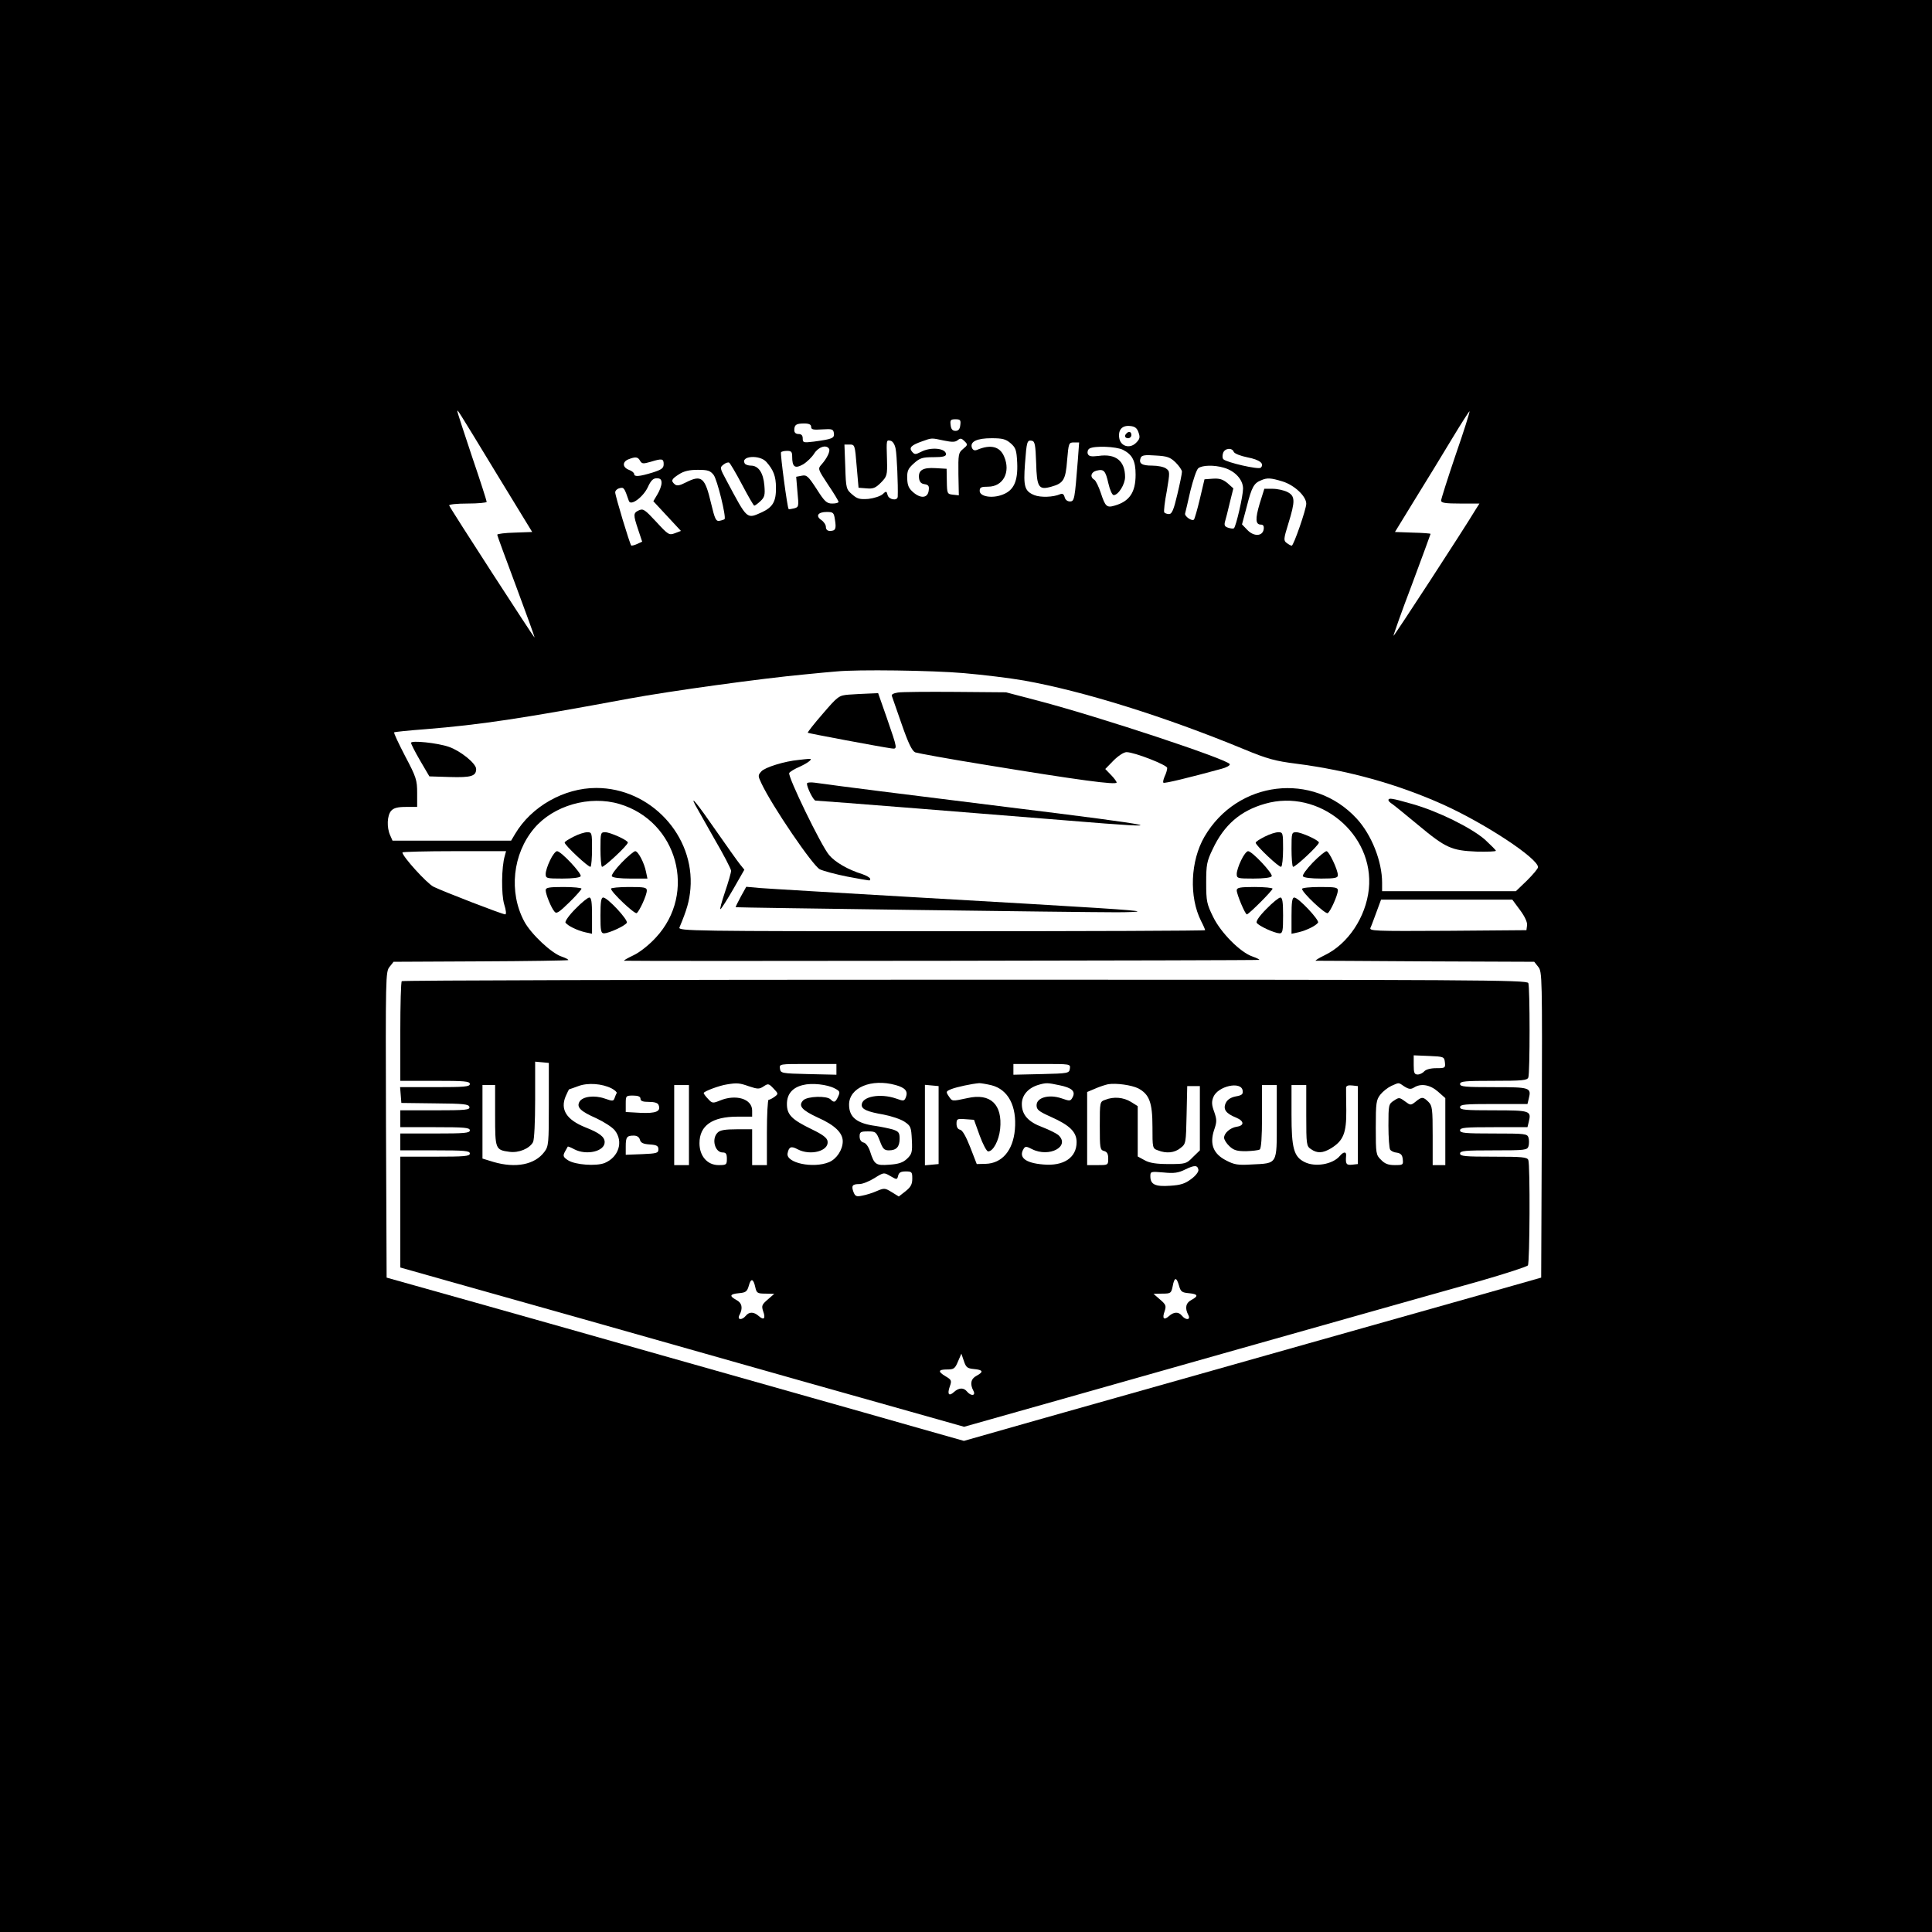 <?xml version="1.0" standalone="no"?>
<!DOCTYPE svg PUBLIC "-//W3C//DTD SVG 20010904//EN"
 "http://www.w3.org/TR/2001/REC-SVG-20010904/DTD/svg10.dtd">
<svg version="1.0" xmlns="http://www.w3.org/2000/svg"
 width="917pt" height="917pt" viewBox="0 0 917 917"
 preserveAspectRatio="xMidYMid meet">

<g transform="translate(0,917) scale(0.1,-0.1)"
fill="#000000" stroke="none">
<path d="M0 4585 l0 -4585 4585 0 4585 0 0 4585 0 4585 -4585 0 -4585 0 0
-4585z m2358 2335 l168 -275 -83 -3 c-46 -1 -83 -6 -83 -10 0 -4 41 -115 90
-246 49 -132 89 -241 87 -242 -2 -2 -400 612 -405 627 -2 5 37 9 87 9 50 0 91
4 91 8 0 5 -31 102 -70 216 -38 114 -70 211 -69 214 0 9 -6 20 187 -298z
m4551 91 c-38 -112 -69 -210 -69 -217 0 -11 21 -14 91 -14 l91 0 -19 -30 c-55
-92 -386 -600 -389 -598 -1 2 37 111 87 242 49 132 89 240 89 242 0 2 -38 5
-85 6 l-84 3 95 155 c53 85 132 215 176 288 44 73 82 132 83 130 2 -2 -27 -95
-66 -207z m-2351 142 c-2 -20 -9 -28 -23 -28 -14 0 -21 8 -23 28 -3 23 0 27
23 27 23 0 26 -4 23 -27z m-708 -9 c0 -13 10 -15 53 -12 47 3 52 1 55 -18 3
-24 -7 -28 -95 -40 -50 -6 -53 -5 -53 15 0 14 -6 21 -20 21 -13 0 -20 7 -20
18 0 26 9 32 47 32 23 0 33 -5 33 -16z m1554 -27 c8 -23 6 -31 -12 -49 -30
-30 -75 -16 -80 25 -5 38 15 59 52 55 23 -2 33 -10 40 -31z m-924 -38 c39 -8
54 -8 66 2 12 10 18 9 32 -5 16 -16 16 -18 -7 -37 -22 -18 -23 -25 -22 -120
l2 -100 -28 3 c-27 3 -28 5 -29 63 l-1 60 -52 3 c-61 4 -83 -10 -79 -47 2 -18
10 -27 26 -29 19 -3 23 -9 20 -30 -4 -36 -37 -40 -73 -9 -21 18 -28 32 -29 66
-1 36 4 47 32 72 28 25 40 29 92 29 45 0 60 4 60 14 0 29 -73 36 -119 11 -26
-13 -30 -13 -42 1 -16 19 -4 31 47 49 48 17 43 17 104 4z m317 -13 c24 -21 28
-32 31 -92 4 -88 -16 -132 -70 -152 -49 -19 -108 -9 -108 18 0 17 7 20 40 20
71 0 108 69 76 143 -20 48 -64 59 -128 32 -12 -5 -20 -2 -25 10 -10 29 24 45
93 45 52 0 68 -4 91 -24z m-546 -26 c6 -28 12 -176 10 -227 -1 -22 -42 -15
-48 7 -5 20 -7 20 -24 4 -10 -9 -41 -19 -67 -22 -41 -3 -53 0 -77 21 -28 24
-30 28 -33 131 l-4 106 25 0 c24 0 25 -2 33 -102 l9 -103 38 -3 c31 -3 43 2
68 27 29 30 31 34 29 109 -3 97 -3 94 17 90 10 -2 20 -17 24 -38z m667 -67 c3
-117 12 -130 72 -113 58 16 68 33 75 126 7 81 8 84 32 84 l25 0 -6 -82 c-15
-189 -16 -198 -38 -198 -12 0 -22 8 -25 21 -4 14 -10 18 -22 13 -32 -14 -92
-16 -122 -4 -46 19 -52 41 -44 149 8 107 10 113 33 109 14 -3 17 -20 20 -105z
m-983 67 c7 -11 -10 -46 -36 -75 -18 -20 -17 -22 31 -95 28 -41 50 -78 50 -82
0 -5 -14 -8 -30 -8 -26 0 -36 9 -74 69 -40 61 -47 68 -71 63 l-26 -5 6 -72 c7
-70 6 -72 -16 -78 -13 -3 -24 -5 -26 -3 -6 6 -40 261 -36 269 2 4 15 7 29 7
20 0 24 -5 24 -27 0 -50 13 -59 52 -37 18 11 42 34 53 52 20 31 57 43 70 22z
m1395 -5 c45 -23 60 -53 60 -118 0 -84 -29 -127 -100 -147 -37 -11 -44 -4 -65
60 -10 30 -24 59 -31 63 -22 13 -16 36 10 43 36 9 43 0 57 -61 7 -31 18 -55
25 -55 22 0 54 51 54 86 0 76 -44 112 -126 100 -35 -4 -46 -2 -51 10 -3 9 0
20 8 25 23 14 127 10 159 -6z m526 -10 c4 -8 31 -19 66 -26 57 -11 81 -30 62
-49 -10 -10 -162 25 -177 40 -5 4 -6 17 -2 29 7 24 43 28 51 6z m-276 -50 c16
-16 30 -36 30 -44 0 -9 -10 -58 -22 -108 -17 -73 -26 -93 -39 -93 -10 0 -20 4
-23 8 -3 5 2 50 12 101 15 90 15 94 -3 107 -10 8 -40 14 -66 14 -50 0 -65 10
-55 37 5 12 19 15 71 11 55 -3 69 -8 95 -33z m-2542 8 c9 -15 15 -15 50 -5 55
17 62 15 62 -11 0 -19 -9 -26 -53 -40 -62 -19 -87 -21 -87 -7 0 6 -11 15 -25
20 -31 12 -32 38 -2 50 33 13 45 12 55 -7z m599 -5 c34 -38 46 -69 46 -122 1
-66 -15 -93 -66 -117 -74 -33 -68 -38 -168 149 -33 61 -33 63 -15 77 10 8 22
12 27 9 4 -2 32 -49 61 -104 29 -55 55 -100 58 -100 4 0 17 10 29 21 20 19 23
29 19 75 -5 60 -28 94 -64 94 -13 0 -26 5 -29 10 -22 36 70 43 102 8z m2172
-28 c53 -15 91 -57 91 -99 0 -35 -33 -178 -43 -188 -3 -3 -15 -2 -27 2 -17 5
-20 12 -16 28 4 12 14 53 23 91 l17 68 -28 25 c-22 18 -38 23 -69 21 l-40 -3
-22 -93 c-12 -51 -25 -95 -28 -98 -9 -10 -46 16 -42 29 2 6 13 55 25 107 13
52 29 101 38 108 19 14 74 16 121 2z m-2422 -34 c17 -21 61 -201 52 -210 -2
-2 -13 -6 -24 -8 -17 -3 -22 8 -40 83 -29 124 -45 137 -120 99 -29 -15 -42
-17 -52 -9 -20 17 -16 25 20 48 23 15 49 21 89 21 48 0 59 -4 75 -24z m-247
-38 c0 -13 -9 -37 -20 -55 l-19 -32 65 -70 66 -71 -29 -11 c-27 -10 -31 -8
-88 54 -54 58 -62 64 -82 55 -28 -13 -28 -20 -4 -92 l19 -57 -24 -11 c-13 -6
-26 -9 -28 -7 -7 7 -76 236 -76 252 0 8 9 17 21 20 20 5 22 3 44 -61 9 -25 68
19 90 66 14 31 25 42 42 42 17 0 23 -6 23 -22z m2947 7 c56 -17 113 -70 113
-106 0 -26 -60 -199 -69 -199 -4 0 -15 6 -24 13 -15 11 -15 18 8 92 33 107 33
131 -5 150 -16 8 -47 15 -69 15 l-40 0 -22 -70 c-22 -74 -20 -100 6 -100 11 0
15 -7 13 -22 -5 -34 -47 -36 -78 -3 l-25 26 23 86 c23 91 34 110 67 123 29 13
46 12 102 -5z m-2124 -182 c7 -43 3 -53 -24 -53 -12 0 -19 7 -19 19 0 10 -10
25 -22 33 -28 19 -16 38 26 38 31 0 34 -3 39 -37z m612 -728 c94 -8 222 -24
285 -35 281 -50 669 -171 1044 -326 111 -46 147 -56 250 -69 247 -32 477 -96
694 -193 200 -90 452 -256 452 -298 0 -7 -24 -35 -52 -63 l-53 -51 -317 0
-318 0 0 40 c0 102 -50 228 -121 305 -207 224 -566 181 -722 -86 -67 -115 -74
-286 -16 -401 11 -21 19 -40 19 -43 0 -3 -563 -5 -1251 -5 -1188 0 -1251 1
-1244 18 35 83 47 125 52 183 21 253 -190 479 -447 479 -153 0 -308 -88 -385
-218 l-19 -32 -282 0 -281 0 -11 25 c-17 37 -15 95 5 117 12 13 30 18 70 18
l53 0 0 66 c0 61 -4 75 -57 175 -31 60 -55 110 -52 113 2 2 69 9 149 15 259
21 455 50 965 145 195 36 630 96 835 115 63 6 131 13 150 14 100 10 456 5 605
-8z m-1635 -621 c276 -82 369 -423 173 -634 -31 -34 -76 -70 -106 -84 -29 -14
-49 -25 -44 -26 51 -3 3011 1 3014 4 2 2 -12 9 -32 16 -57 19 -150 112 -187
188 -30 61 -33 74 -33 162 0 86 3 102 31 160 54 115 132 182 248 215 256 74
520 -143 493 -405 -14 -133 -99 -261 -210 -314 -29 -14 -47 -26 -42 -26 6 0
241 -1 523 -3 l514 -2 19 -24 c19 -23 19 -47 17 -749 l-3 -726 -130 -37 c-71
-20 -317 -90 -545 -154 -228 -64 -626 -177 -885 -250 -258 -73 -630 -178 -825
-233 l-355 -101 -240 68 c-132 38 -352 100 -490 139 -137 39 -457 129 -710
201 -253 72 -649 184 -880 249 l-420 118 -3 726 c-2 702 -2 726 17 749 l19 24
412 2 c227 1 414 4 417 6 2 3 -12 10 -32 17 -48 16 -145 107 -177 167 -74 139
-55 320 47 441 92 109 263 158 405 116z m-544 -246 c-16 -53 -17 -183 -3 -230
9 -28 11 -48 5 -48 -14 0 -295 109 -340 131 -32 16 -148 144 -148 163 0 3 111
6 246 6 l246 0 -6 -22z m4819 -258 c23 -31 35 -58 33 -72 l-3 -23 -374 -3
c-353 -2 -373 -1 -366 15 5 10 17 44 29 76 l21 57 312 0 311 0 37 -50z"/>
<path d="M5347 7113 c-12 -11 -8 -23 8 -23 8 0 15 7 15 15 0 16 -12 20 -23 8z"/>
<path d="M4262 5883 c-20 -3 -32 -9 -29 -16 2 -7 24 -68 47 -135 32 -92 49
-126 64 -133 12 -4 158 -31 326 -58 451 -74 630 -98 630 -85 0 4 -12 21 -27
36 l-27 28 39 40 c23 23 49 40 62 40 37 0 193 -61 193 -75 0 -8 -5 -26 -12
-40 -6 -14 -9 -27 -6 -30 4 -5 122 24 276 66 23 6 41 16 39 22 -7 22 -614 223
-902 299 l-160 42 -240 2 c-132 1 -255 0 -273 -3z"/>
<path d="M4028 5873 c-46 -4 -51 -7 -123 -91 -41 -47 -73 -88 -71 -90 4 -3
345 -67 396 -74 31 -4 31 -6 -21 145 l-41 117 -47 -2 c-25 -1 -67 -3 -93 -5z"/>
<path d="M1951 5644 c0 -5 19 -43 43 -84 l44 -75 97 -3 c101 -3 125 4 125 38
0 26 -74 86 -129 105 -54 19 -181 32 -180 19z"/>
<path d="M3790 5563 c-66 -6 -159 -35 -176 -54 -17 -19 -17 -21 0 -57 50 -107
243 -390 277 -408 17 -8 76 -24 132 -35 120 -22 107 -21 107 -10 0 5 -17 15
-37 22 -68 21 -130 57 -158 91 -37 43 -198 375 -189 389 3 6 26 20 50 30 43
20 67 40 42 37 -7 0 -29 -3 -48 -5z"/>
<path d="M3830 5451 c0 -19 31 -81 41 -81 18 0 885 -69 1202 -95 528 -44 451
-27 -298 65 -500 62 -779 97 -907 115 -21 3 -38 1 -38 -4z"/>
<path d="M6590 5372 c0 -4 8 -12 18 -18 9 -6 64 -51 122 -99 132 -110 159
-122 278 -127 50 -1 92 0 92 4 0 3 -24 27 -52 53 -66 57 -224 135 -345 169
-98 28 -113 30 -113 18z"/>
<path d="M3300 5349 c7 -13 48 -85 91 -161 44 -75 79 -143 79 -151 0 -9 -13
-54 -29 -101 -16 -48 -26 -84 -21 -81 5 3 32 46 61 96 l52 91 -21 26 c-12 15
-63 87 -114 160 -87 126 -125 173 -98 121z"/>
<path d="M3516 4914 c-14 -26 -25 -48 -24 -50 3 -2 1620 -24 1807 -24 57 0
102 2 100 4 -6 6 -179 17 -1034 66 -379 22 -720 42 -756 45 l-67 6 -26 -47z"/>
<path d="M2723 5199 c-24 -12 -43 -24 -43 -28 0 -13 116 -121 123 -115 4 4 7
43 7 86 0 74 -1 78 -22 78 -13 0 -42 -9 -65 -21z"/>
<path d="M2850 5142 c0 -43 3 -82 7 -86 7 -6 123 102 123 115 0 11 -84 49
-108 49 -21 0 -22 -4 -22 -78z"/>
<path d="M6003 5199 c-24 -12 -43 -24 -43 -29 0 -13 113 -120 121 -114 5 3 9
41 9 85 0 75 -1 79 -22 79 -13 0 -42 -9 -65 -21z"/>
<path d="M6130 5142 c0 -43 3 -82 7 -86 7 -6 123 102 123 115 0 11 -84 49
-108 49 -21 0 -22 -4 -22 -78z"/>
<path d="M2611 5087 c-12 -24 -21 -53 -21 -65 0 -21 4 -22 79 -22 47 0 83 4
87 11 7 12 -93 119 -112 119 -7 0 -22 -19 -33 -43z"/>
<path d="M2951 5076 c-29 -30 -50 -59 -47 -65 4 -7 40 -11 88 -11 l81 0 -7 33
c-8 41 -37 97 -51 97 -6 0 -35 -24 -64 -54z"/>
<path d="M5891 5087 c-12 -24 -21 -53 -21 -65 0 -21 4 -22 79 -22 47 0 83 4
87 11 7 12 -93 119 -112 119 -7 0 -22 -19 -33 -43z"/>
<path d="M6231 5076 c-29 -30 -50 -59 -47 -65 4 -7 40 -11 87 -11 65 0 79 3
79 16 0 26 -42 114 -54 114 -6 0 -36 -24 -65 -54z"/>
<path d="M2590 4945 c0 -19 26 -84 42 -102 9 -12 22 -3 70 44 32 31 58 61 58
65 0 4 -38 8 -85 8 -70 0 -85 -3 -85 -15z"/>
<path d="M2900 4952 c0 -16 112 -122 122 -116 13 9 48 85 48 107 0 15 -11 17
-85 17 -47 0 -85 -4 -85 -8z"/>
<path d="M5870 4944 c0 -19 40 -114 48 -114 9 0 122 113 122 122 0 4 -38 8
-85 8 -70 0 -85 -3 -85 -16z"/>
<path d="M6180 4951 c0 -17 111 -122 122 -115 13 8 47 84 48 107 0 15 -11 17
-85 17 -47 0 -85 -4 -85 -9z"/>
<path d="M2731 4856 c-30 -30 -50 -59 -47 -65 10 -15 55 -37 94 -46 l32 -7 0
86 c0 63 -3 86 -13 86 -7 0 -37 -24 -66 -54z"/>
<path d="M2850 4825 c0 -74 2 -85 18 -85 23 1 98 35 107 50 8 13 -91 120 -112
120 -10 0 -13 -22 -13 -85z"/>
<path d="M6011 4856 c-33 -33 -51 -59 -46 -66 9 -15 84 -49 108 -50 15 0 17
11 17 85 0 63 -3 85 -13 85 -7 0 -37 -24 -66 -54z"/>
<path d="M6130 4824 l0 -86 33 7 c38 9 83 31 93 46 7 12 -93 119 -113 119 -10
0 -13 -23 -13 -86z"/>
<path d="M1907 4513 c-4 -3 -7 -111 -7 -240 l0 -233 165 0 c140 0 165 -2 165
-15 0 -13 -25 -15 -166 -15 l-165 0 3 -37 3 -38 160 -2 c137 -1 160 -4 163
-17 3 -14 -17 -16 -162 -16 l-166 0 0 -40 0 -40 165 0 c140 0 165 -2 165 -15
0 -13 -25 -15 -165 -15 l-165 0 0 -40 0 -40 165 0 c140 0 165 -2 165 -15 0
-13 -25 -15 -165 -15 l-165 0 0 -263 0 -263 223 -63 c122 -34 395 -111 607
-171 938 -266 1352 -383 1591 -450 l255 -72 485 137 c266 75 635 180 819 232
184 52 468 132 630 178 162 46 394 111 515 145 121 35 223 68 227 74 9 13 11
478 2 500 -5 14 -29 16 -165 16 -135 0 -159 2 -159 15 0 13 24 15 159 15 151
0 160 1 166 20 3 11 3 29 0 40 -6 19 -15 20 -166 20 -135 0 -159 2 -159 15 0
13 24 15 160 15 l160 0 6 25 c13 53 8 55 -166 55 -136 0 -160 2 -160 15 0 13
24 15 160 15 l160 0 6 25 c13 53 8 55 -166 55 -136 0 -160 2 -160 15 0 13 24
15 159 15 136 0 160 2 165 16 8 20 8 428 0 448 -6 15 -250 16 -2673 16 -1467
0 -2671 -3 -2674 -7z m4951 -385 c3 -27 1 -28 -41 -28 -27 0 -49 -6 -57 -15
-7 -8 -21 -15 -31 -15 -16 0 -19 8 -19 45 l0 46 73 -3 c70 -3 72 -4 75 -30z
m-4253 -200 c0 -183 -1 -199 -21 -225 -45 -61 -136 -79 -242 -48 l-52 16 0
174 0 175 30 0 30 0 0 -144 c0 -160 1 -164 68 -173 44 -6 95 15 112 46 6 12
10 96 10 201 l0 181 33 -3 32 -3 0 -197z m1365 167 l0 -26 -132 3 c-129 3
-133 4 -136 26 -3 22 -3 22 132 22 l136 0 0 -25z m1108 3 c-3 -22 -7 -23 -135
-26 l-133 -3 0 26 0 25 136 0 c135 0 135 0 132 -22z m-2175 -94 c15 -8 26 -18
24 -22 -2 -4 -7 -14 -10 -24 -5 -15 -10 -15 -47 -2 -49 17 -106 10 -120 -16
-14 -26 6 -45 81 -78 36 -17 75 -42 87 -57 42 -53 19 -127 -48 -155 -40 -16
-140 -9 -174 13 -23 15 -25 21 -15 40 7 12 13 23 14 25 1 1 15 -4 31 -13 58
-30 144 -10 144 34 0 25 -25 44 -91 70 -90 36 -121 84 -94 148 8 18 15 33 17
33 2 0 21 7 43 15 45 17 113 12 158 -11z m652 10 c42 -14 49 -14 70 0 21 14
24 13 46 -10 24 -25 24 -26 5 -40 -11 -8 -23 -14 -28 -14 -4 0 -8 -70 -8 -155
l0 -155 -35 0 -35 0 0 85 0 85 -74 0 c-54 0 -79 -4 -90 -16 -30 -29 -13 -94
24 -94 16 0 20 -7 20 -30 0 -28 -2 -30 -39 -30 -54 0 -91 43 -91 104 0 84 61
126 180 126 l70 0 0 29 c0 56 -78 79 -154 47 -32 -13 -36 -13 -55 8 -12 12
-21 25 -21 28 0 8 75 36 110 41 48 8 60 7 105 -9z m407 -10 c25 -13 26 -17 16
-39 -13 -28 -19 -30 -36 -13 -18 18 -109 15 -129 -4 -26 -26 -8 -47 70 -83 79
-35 117 -72 117 -112 0 -40 -29 -84 -65 -99 -75 -31 -204 -4 -197 41 6 32 17
37 48 20 61 -32 149 -8 142 38 -2 16 -23 32 -75 57 -95 46 -118 69 -118 120 0
47 26 78 76 90 42 11 115 3 151 -16z m289 16 c46 -13 59 -29 49 -57 -8 -20
-11 -20 -47 -7 -75 26 -163 10 -163 -31 0 -20 27 -32 103 -45 37 -7 82 -22
100 -34 30 -20 32 -26 35 -87 3 -58 0 -67 -23 -89 -19 -18 -40 -25 -83 -28
-65 -5 -72 0 -92 62 -7 22 -20 41 -31 43 -12 3 -19 14 -19 29 0 21 5 24 39 24
37 0 40 -2 57 -45 14 -38 21 -45 43 -45 36 0 51 17 51 56 0 28 -5 34 -32 43
-18 5 -55 13 -83 17 -88 12 -125 41 -125 101 0 81 106 125 221 93z m455 -1
c79 -20 121 -99 111 -211 -9 -99 -61 -160 -139 -162 l-42 -1 -31 80 c-20 51
-37 81 -48 83 -11 2 -17 13 -17 28 0 23 3 25 41 22 l42 -3 27 -75 c15 -41 33
-75 40 -75 24 0 51 51 57 106 12 117 -46 172 -155 147 -75 -16 -72 -16 -89 9
-14 21 -14 23 13 34 26 10 96 25 132 28 7 0 33 -4 58 -10z m323 0 c59 -12 77
-29 62 -57 -10 -19 -13 -19 -53 -5 -59 20 -118 4 -118 -33 0 -21 10 -29 68
-55 90 -40 122 -72 122 -120 0 -74 -62 -115 -159 -106 -85 7 -118 34 -92 75 7
12 14 11 39 -2 82 -42 184 13 125 67 -10 8 -44 25 -75 37 -68 25 -98 59 -98
110 0 41 29 75 76 90 40 12 46 11 103 -1z m374 -15 c52 -28 67 -67 67 -182 0
-101 0 -103 26 -112 40 -16 79 -12 107 11 26 20 26 23 29 157 l3 137 30 0 30
0 0 -152 0 -153 -33 -32 c-31 -32 -35 -33 -115 -33 -59 0 -91 5 -114 18 l-33
18 0 119 0 120 -32 20 c-36 22 -82 26 -122 10 -26 -9 -26 -10 -26 -124 0 -105
1 -114 20 -119 15 -4 20 -14 20 -36 0 -31 -1 -31 -50 -31 l-50 0 0 173 0 174
38 16 c20 9 48 18 62 21 38 6 111 -4 143 -20z m1263 9 c21 -13 30 -14 45 -5
33 21 76 14 114 -19 l35 -31 0 -159 0 -159 -30 0 -30 0 0 140 c0 127 -2 142
-20 160 -25 25 -32 25 -61 1 -23 -18 -24 -18 -51 2 -26 19 -28 19 -52 3 -25
-16 -26 -20 -26 -119 0 -56 4 -107 8 -113 4 -7 18 -14 32 -15 19 -3 26 -11 28
-31 3 -27 1 -28 -38 -28 -30 0 -47 6 -65 25 -24 23 -25 29 -25 153 0 117 2
132 22 157 12 15 35 33 52 41 39 17 32 17 62 -3z m-3396 -183 l0 -190 -35 0
-35 0 0 190 0 190 35 0 35 0 0 -190z m1185 0 l0 -185 -32 -3 -33 -3 0 191 0
191 33 -3 32 -3 0 -185z m1443 164 c3 -18 -4 -23 -33 -28 -24 -5 -39 -15 -47
-31 -14 -30 0 -50 50 -70 38 -16 39 -38 1 -43 -30 -5 -59 -30 -59 -52 0 -9 11
-27 25 -40 21 -20 36 -24 79 -24 29 1 58 4 65 8 7 5 11 56 11 157 l0 149 35 0
35 0 0 -175 c0 -204 5 -196 -120 -202 -64 -4 -82 -1 -120 19 -61 31 -79 77
-58 143 14 40 14 50 1 88 -12 32 -13 48 -4 70 21 52 132 77 139 31z m302 -118
c0 -138 1 -146 22 -160 30 -21 56 -20 96 4 58 36 73 72 72 180 -1 52 -1 101
-1 108 1 9 11 12 29 10 l27 -3 0 -185 0 -185 -27 -3 c-28 -3 -32 3 -29 41 3
22 -12 22 -30 0 -34 -40 -118 -54 -168 -28 -50 25 -61 66 -61 224 l0 141 35 0
35 0 0 -144z m-3160 79 c0 -11 11 -15 40 -15 27 0 43 -5 46 -15 12 -30 -12
-40 -85 -37 l-71 4 0 39 c0 38 1 39 35 39 24 0 35 -5 35 -15z m-3 -194 c4 -15
15 -21 47 -23 33 -2 41 -7 41 -23 0 -18 -8 -20 -77 -23 l-78 -3 0 39 c0 45 5
52 38 52 15 0 26 -7 29 -19z m2651 -143 c2 -9 -13 -29 -34 -44 -29 -22 -50
-29 -100 -32 -71 -5 -94 6 -94 45 0 23 2 23 63 18 49 -5 70 -2 102 14 45 22
59 21 63 -1z m-1425 -28 c4 15 13 20 36 20 29 0 31 -3 31 -34 0 -27 -7 -40
-32 -60 l-32 -25 -34 21 c-31 19 -35 20 -70 5 -20 -9 -52 -19 -70 -22 -27 -6
-33 -3 -41 17 -11 30 -6 38 28 38 15 0 47 13 71 28 45 28 45 28 76 10 31 -18
32 -18 37 2z m-678 -530 c6 -27 10 -30 48 -30 l42 -1 -31 -27 c-28 -24 -30
-30 -22 -55 13 -35 4 -45 -20 -24 -23 21 -46 22 -62 2 -19 -23 -43 -20 -30 4
17 32 12 57 -15 71 -35 19 -31 28 12 32 32 3 39 7 47 35 10 38 22 35 31 -7z
m2011 8 c8 -29 14 -33 47 -36 43 -4 47 -13 12 -32 -27 -14 -32 -39 -15 -71 13
-24 -11 -27 -30 -4 -16 20 -39 19 -62 -2 -24 -21 -33 -11 -20 24 8 25 6 31
-22 55 l-31 27 42 1 c40 0 42 2 49 35 8 44 18 45 30 3z m-973 -396 c43 -4 47
-13 12 -32 -27 -14 -32 -39 -15 -71 13 -24 -11 -27 -30 -4 -16 20 -39 19 -62
-2 -24 -22 -33 -11 -20 26 10 28 8 32 -19 48 -39 23 -37 33 7 33 31 0 37 4 51
38 l16 37 12 -35 c10 -30 16 -35 48 -38z"/>
</g>
</svg>
